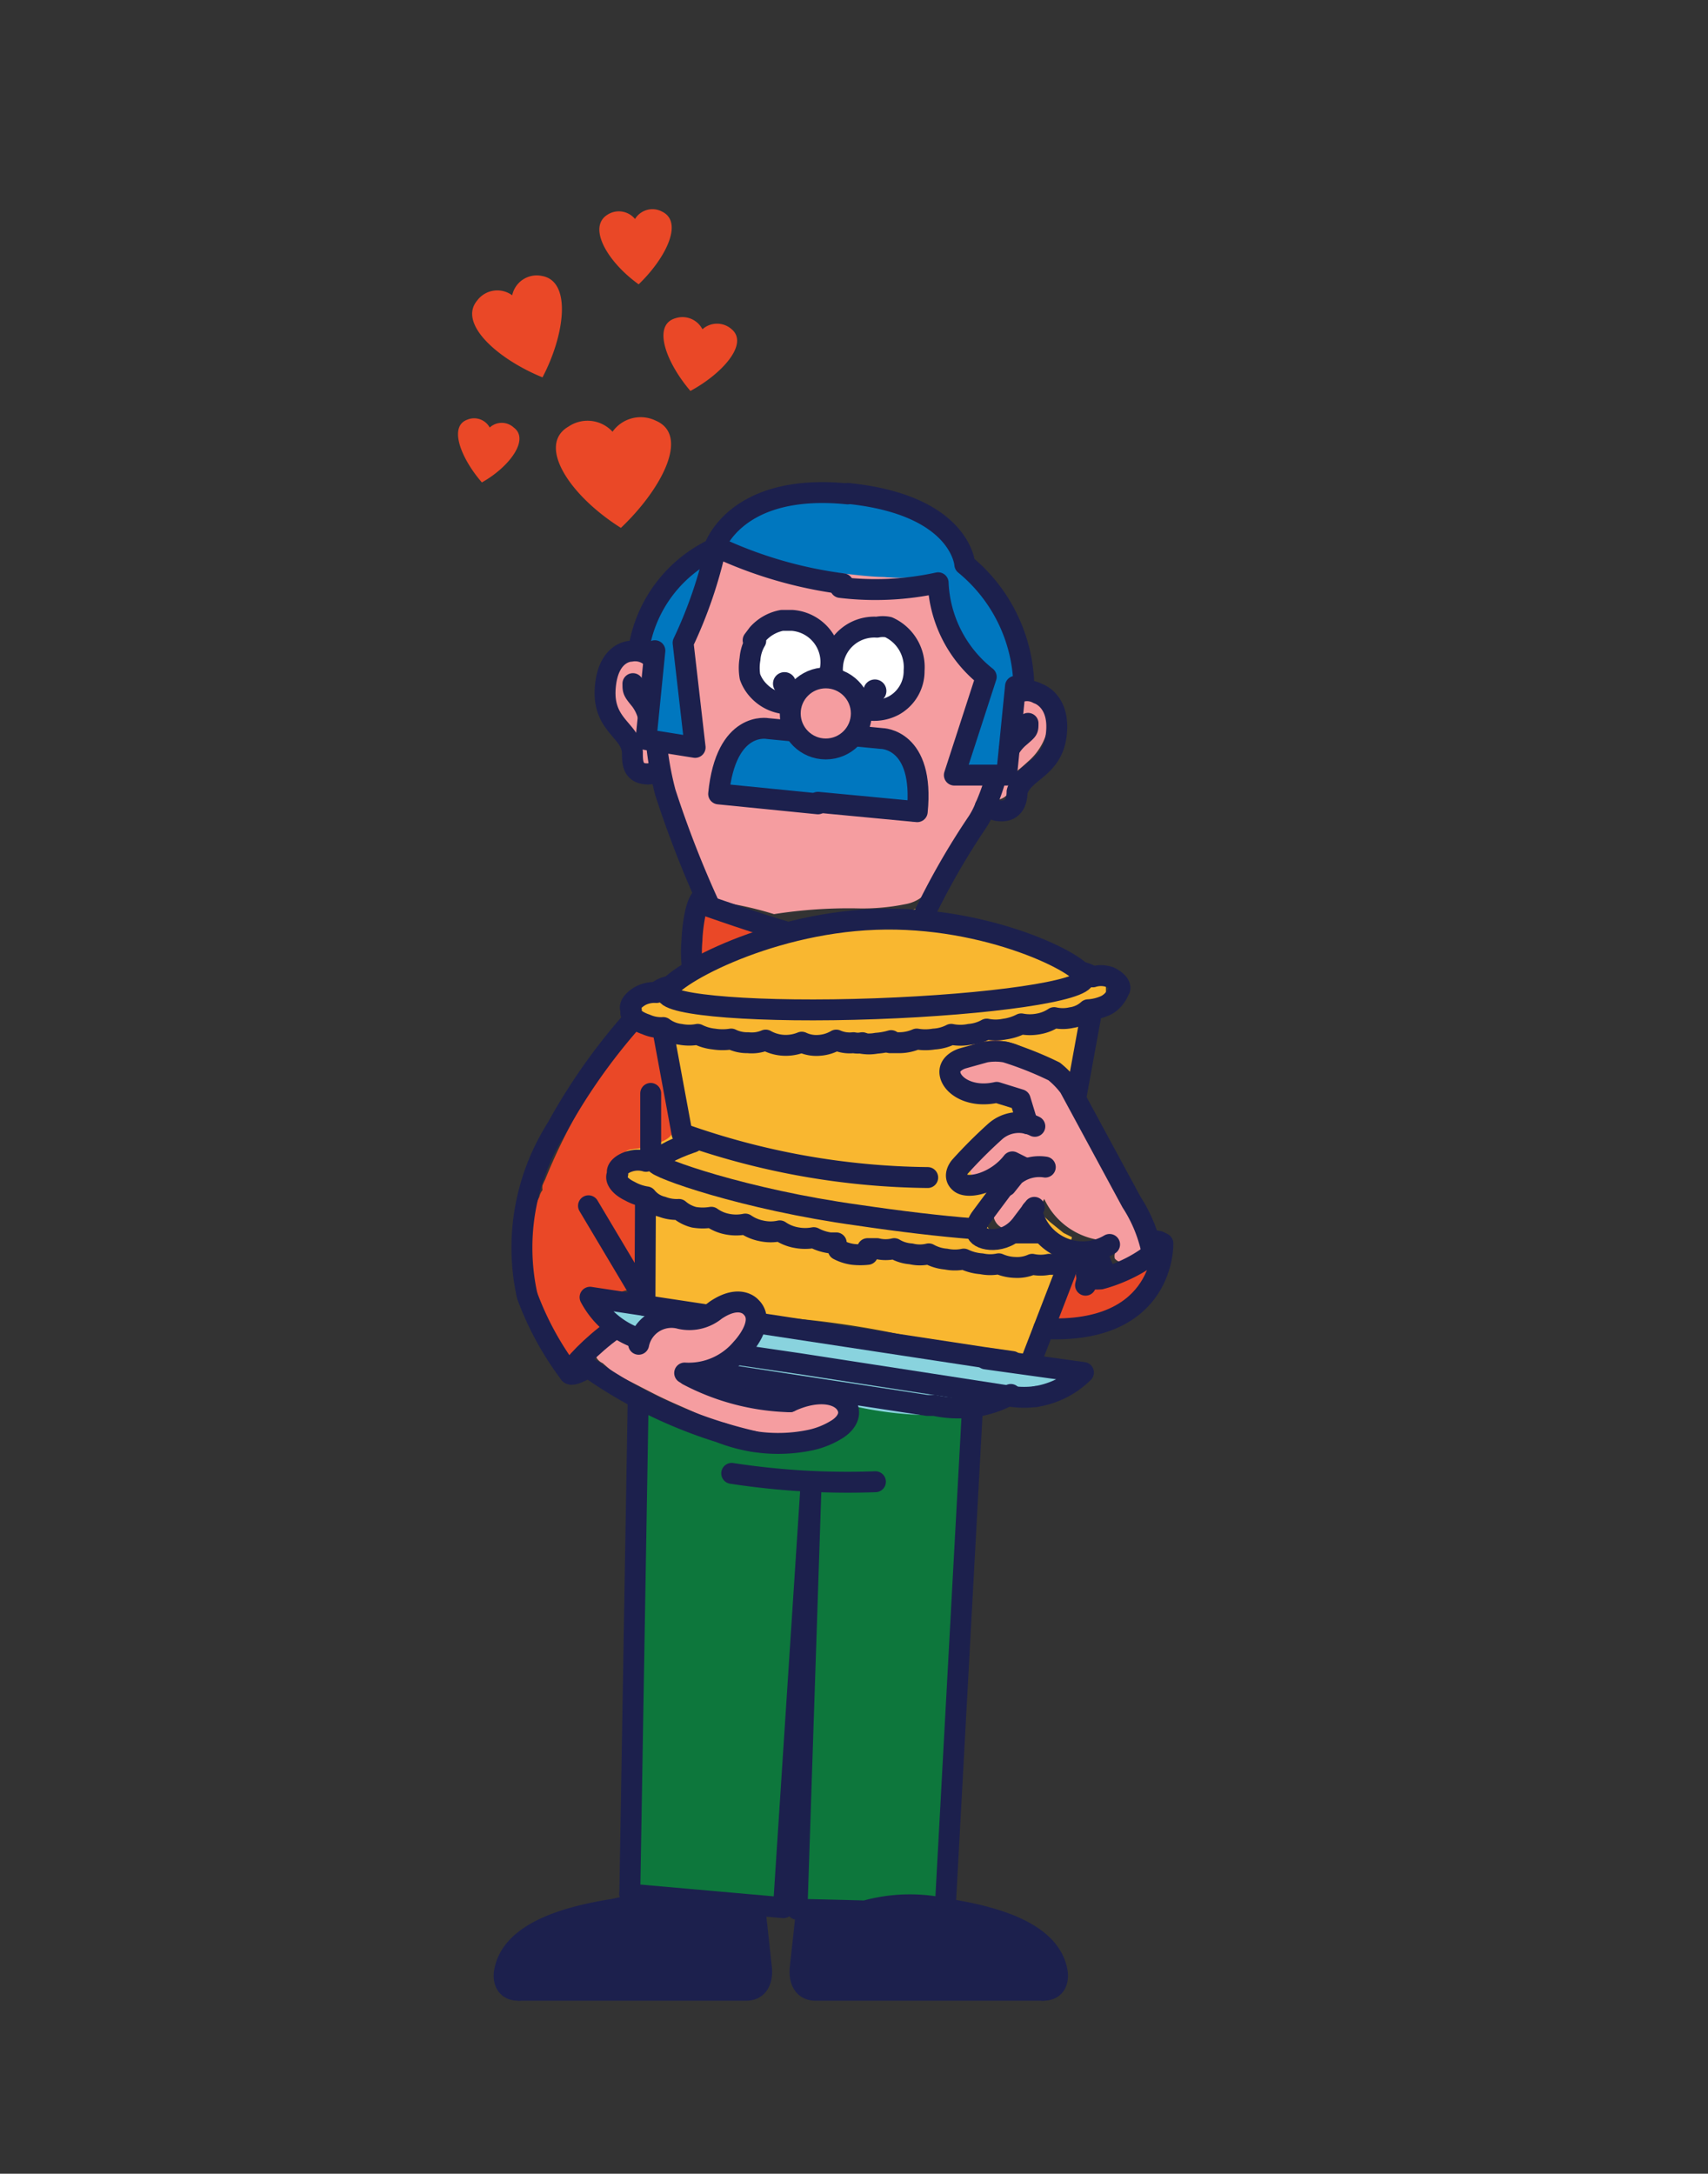 <svg xmlns="http://www.w3.org/2000/svg" viewBox="0 0 32.68 41.59"><rect x="0" y="0" width="32.68" height="41.59" fill="#333333" stroke="none"/><defs><style>.cls-1{fill:#ea4827;}.cls-10,.cls-2{fill:#f59da0;}.cls-3{fill:#0d773c;}.cls-4{fill:#f9b730;}.cls-5{fill:#89d3de;}.cls-6{fill:#fff;}.cls-7{fill:#0077bf;}.cls-8{fill:none;}.cls-10,.cls-8{stroke:#1c204d;stroke-linecap:round;stroke-linejoin:round;stroke-width:0.4px;}.cls-9{fill:#1c204d;}</style></defs><g id="Layer_1" data-name="Layer 1"><path class="cls-1" d="M19.17,19.88l-.41-.26a.45.45,0,0,0-.31-.24h.05a1.22,1.22,0,0,1-.24-.1,1.06,1.06,0,0,0-.34-.12l-.16,0-.23-.09h0c.08-.36.32-.72.2-1.07a.39.39,0,0,0-.4-.28c-.19,0-.35.15-.54.18a4.52,4.52,0,0,1-1.46-.16c-.55-.1-1.1-.23-1.64-.38a.28.28,0,0,0-.37.23l-.18,1c0,.06,0,.12,0,.17l-.15.06-.14.12,0,0h0l-.14.11a3.15,3.15,0,0,0-.29.22l0,0-.07.06a.69.69,0,0,0-.13.11l-.1.11,0,0c0-.08,0,0,0,0l-.06.09a.37.37,0,0,0-.17.4,2.61,2.61,0,0,0-.41.52c-.14.22-.28.44-.4.67a11,11,0,0,0-.65,1.34h0a1.17,1.17,0,0,0-.05.11.29.29,0,0,0,0,.09.31.31,0,0,0-.06.13A3.18,3.18,0,0,0,10,24.08a2.42,2.42,0,0,0,.06.46,2.23,2.23,0,0,0,.05.36,2.79,2.79,0,0,0,.24.53,1.12,1.12,0,0,0,.11.25s0,0,0,0h0v0h0a.49.49,0,0,0,.05.19.38.38,0,0,0,.43.17.39.39,0,0,0,.27-.3c.11-.12.22-.24.33-.34a.37.37,0,0,1,.12-.07.29.29,0,0,1,0-.11.24.24,0,0,1,0-.12.16.16,0,0,1,0-.12.11.11,0,0,1,0-.06l.08-.1.09-.07a.44.44,0,0,1,.24-.07l.13,0h0c-.27-.39.33-.2.08-.61a8.59,8.59,0,0,1,.67-1.7c.33-.61-.09-2,.43-2.45a.28.28,0,0,0,.1-.17.62.62,0,0,0,.33,0,15.78,15.78,0,0,1,1.81.26,13.3,13.3,0,0,0,1.55.08c.57.05,1.14.11,1.71.19A.27.27,0,0,0,19.17,19.88Z"/><path class="cls-1" d="M22.22,24.05a.19.19,0,0,0-.26.06h-.09l-.25.1-.43.26a.17.17,0,0,0-.06.06s-.61-.37-.62-.32-.37,1-.38,1.07.81-.15.83-.09.11,0,.18,0a.41.41,0,0,0,.3-.09l.21-.12a1.56,1.56,0,0,0,.36-.32c.11-.14.19-.28.28-.42A.2.2,0,0,0,22.22,24.05Z"/><path class="cls-2" d="M22.09,23.8a.37.37,0,0,0-.13-.15h0a7.06,7.06,0,0,0-.69-1.44c-.23-.41-.47-.82-.71-1.22a.36.36,0,0,0-.11-.21l-.05-.05a.27.27,0,0,0-.08-.07,2.18,2.18,0,0,0-.7-.46,1.14,1.14,0,0,0-.48-.09,1.91,1.91,0,0,0-.54.1l-.1,0-.07,0a.24.24,0,0,0-.09.06.35.35,0,0,0-.06.09.36.36,0,0,0,0,.11v.07a.33.33,0,0,0,.07.13l0,0a.35.35,0,0,0,.33.2h.13a.7.7,0,0,0,.19-.06l.08,0c-.05,0-.06,0,0,0h.17l.07,0,.05,0h0c.05,0,.12.06.16.08a.13.13,0,0,0,0,.06,1.86,1.86,0,0,0,.13.46.44.44,0,0,0-.28,0,.9.9,0,0,0-.34.2l-.6.51a.29.29,0,0,0,0,.34.28.28,0,0,0,.32.13,1,1,0,0,0,.44-.23.86.86,0,0,1,.14-.13l.06,0,.05,0h0l.11,0a.22.22,0,0,0,.05.08l0,0h0a.63.63,0,0,0-.2.23c-.07.12-.12.24-.19.36l0,.06,0,0h0l0,0,0,0,0,0h0l0,0h0a.28.28,0,0,0-.2.35.29.29,0,0,0,.35.2c.3-.05.47-.31.61-.57a1.39,1.39,0,0,0,1.29.8h.06v0a.48.48,0,0,1,0,.12.28.28,0,0,0,0,.13.19.19,0,0,0,0,.09.21.21,0,0,0,.2.07h0a.27.27,0,0,0,.23-.12l.16-.1.05,0A.35.35,0,0,0,22,24,.22.22,0,0,0,22.09,23.8Z"/><path class="cls-2" d="M15.19,27.59c.28-.06.65,0,.86-.26A.64.64,0,0,0,16.2,27a.28.28,0,0,0,0-.16h0s0,0,0-.06v0a.15.15,0,0,0,0,0l0,0h0l0,0-.06,0-.59,0a1.34,1.34,0,0,1-.88.1.3.3,0,0,1-.13-.09.15.15,0,0,0-.09.06,4.67,4.67,0,0,1-.91-.32l-.19-.11a1.25,1.25,0,0,0,.54-.27,3.19,3.19,0,0,0,.33-.31c.12-.11.3-.24.34-.4A.34.34,0,0,0,14,25s0,0,0,0l-.06,0H13.7l0,0h0l0,0-.16.13a.24.24,0,0,0-.06.09h-.05a3.43,3.43,0,0,1-.47,0,.28.28,0,0,0-.33.16v0l-.11.09-.12-.19c0-.05-.1.19-.16.18s-.12-.13-.17-.09-.09,0-.16.05l-.09.08,0,0,0,0-.19.1a.7.7,0,0,0-.22.2.2.2,0,0,0,0,.17.25.25,0,0,0,.12.11l.23.2.72.37c.27.14.56.26.85.39h0a6,6,0,0,0,1.45.45l.46.08A.26.26,0,0,1,15.19,27.59Z"/><path class="cls-3" d="M18.27,26.87a3.24,3.24,0,0,1-.88.06l-.95,0a.3.3,0,0,0-.28.29c0,.34-.73.37-1,.45a.31.31,0,0,0-.1.05l-.22-.05a.27.27,0,0,0-.14-.07,4.2,4.2,0,0,1-2.22-.65c-.16-.12-.41,0-.3.23a.49.49,0,0,1,0,.24v.05a.44.44,0,0,0,0,.47c0,.07,0,.14,0,.21v.3a4.07,4.07,0,0,0,0,.5.53.53,0,0,0-.07.26c0,.49,0,1,0,1.46a.54.54,0,0,0-.09.26c0,.36-.05.71-.06,1.07,0,.17,0,.35,0,.53s0,.13,0,.19L12,33a.43.43,0,0,0,.17.35l0,.63a.53.53,0,0,0-.1.28c0,.22,0,.45,0,.68l0,.6a.34.34,0,0,0,.06.25l0,0a.28.28,0,0,0,.32.41,1.28,1.28,0,0,1,.51.06,4.64,4.64,0,0,0,.64.07l.61,0h.39a.29.29,0,0,0,.49-.2c0-.5,0-1,0-1.5l0-.06a9.1,9.1,0,0,0,.18-1.57c0-.26,0-.52.07-.78l0-.26h.06l0,1.65c0,.4,0,.81,0,1.21a.42.42,0,0,0-.05.2,4.93,4.93,0,0,0,0,.55.27.27,0,0,0,0,.12.24.24,0,0,0-.06.11.34.34,0,0,0,0,.18.5.5,0,0,0,0,.12.29.29,0,0,0,.28.36c.35,0,.7,0,1-.06a2.73,2.73,0,0,1,.5-.05,1.93,1.93,0,0,0,.48,0,.38.38,0,0,0,.61-.39c0-.1,0-.19-.05-.29l0-.11c0-.15,0-.3.05-.45,0-.33,0-.65,0-1a7.53,7.53,0,0,0,0-1,3.71,3.71,0,0,1,0-.47c0-.09,0-.19.05-.28a.39.39,0,0,0,0-.24v0c0-.85.14-1.7.22-2.54s0-1.68.16-2.5A.29.29,0,0,0,18.27,26.87Z"/><path class="cls-4" d="M20.87,18.65a1.19,1.19,0,0,1-.35-.19l-.07-.05a7.85,7.85,0,0,1-.8-.32l-.46-.2a3.18,3.18,0,0,0-.51-.13.41.41,0,0,1-.3-.24h-.16a1.23,1.23,0,0,1-.63-.08l-.05-.06a5.72,5.72,0,0,1-1.29.27.52.52,0,0,0-.15.06l-.33-.05a.4.4,0,0,0-.21-.08h-.12a.67.67,0,0,1-.24.07l-.4.05h0a3.14,3.14,0,0,1-.61.3l-.2.08h0l-.11.05-.42.21c-.28.16-.53.37-.82.53a4.74,4.74,0,0,0-.54.31.36.36,0,0,1,.08.15,2.1,2.1,0,0,0,.06.24l0,0,.13,0a.45.45,0,0,1,.21.12l.07.1a.45.45,0,0,1,0,.34.35.35,0,0,1,.08.16.36.36,0,0,1,0,.11l0,.08v0l0,.12a.41.41,0,0,1-.05.19l0,0a.61.61,0,0,1,.05.12c0,.2.22.52.16.72s-.35.26-.57.32-.31,0-.4.15c-.26.34.16.53.27.83a4.34,4.34,0,0,1,.05,1.25c0,.24,0,.48,0,.72.45,0,.89.13,1.33.19l.05-.06a.55.55,0,0,1,.21-.12h.12a.48.48,0,0,1,.24.06l.1.07a.35.35,0,0,1,.08.13,17.69,17.69,0,0,1,3.81.59l.89.27,0,0,.06,0A.48.48,0,0,1,19.5,26l.13,0,.1.06c.19-.6.41-1.19.6-1.79q.11-.3.18-.6l0,0-.16-.08-.26-.21-.15-.14a1.07,1.07,0,0,0-.27.25h0a.62.62,0,0,1-.14.14l-.11.05a.48.48,0,0,1-.37-.05.37.37,0,0,1-.13-.12.46.46,0,0,1-.09-.17.4.4,0,0,1,0-.19.49.49,0,0,1,.06-.17l0-.06L19,22.8a.49.49,0,0,1-.4-.29.48.48,0,0,1,.2-.6,1,1,0,0,1,.21-.09l.17-.09,0,0a.39.39,0,0,1,.3-.13,2.64,2.64,0,0,1,.29-.15.14.14,0,0,1,0-.06l0-.06,0,0,0,0,0,0,0,0a2.67,2.67,0,0,0-.45-.22L19,20.9h-.1a.49.49,0,0,1-.59-.33.49.49,0,0,1,.34-.59,1.19,1.19,0,0,1,.79,0,5.71,5.71,0,0,1,.61.29,1.42,1.42,0,0,1,.46.42.25.25,0,0,1,0-.08c.06-.22.13-.44.21-.65a.54.54,0,0,1,.15-.23v0a.54.54,0,0,1,.06-.25l.08-.09a.31.31,0,0,1,.15-.1h0c0-.22,0-.43,0-.64A.78.78,0,0,1,20.87,18.65Z"/><path class="cls-5" d="M13.19,25.07l-.48,0a.44.44,0,0,1-.4-.26h0c-.25,0-.5,0-.75,0h0s-.08,0-.1.06c-.25.34.2.3.31.59S13.07,25.12,13.19,25.07Z"/><path class="cls-5" d="M19.88,26.32l-.16-.08L19.46,26l-.15-.14a2.89,2.89,0,0,0-.27.24A2.19,2.19,0,0,1,18.2,26a.31.31,0,0,1,0-.19v0a7.07,7.07,0,0,0-1.13-.23,11.91,11.91,0,0,0-1.67-.21,1.58,1.58,0,0,1-.65,0,.84.84,0,0,1-.28-.18c-.05-.06-.14-.22-.16-.23a.39.39,0,0,0-.15,0,.47.47,0,0,1,.16.62.7.7,0,0,1-.08.1h0a1.83,1.83,0,0,1-.51.49,3.25,3.25,0,0,0,.4.15c.3.09.61.13.91.21s.67.23,1,.3a7,7,0,0,0,2.32.23,1.37,1.37,0,0,0,.46-.14,1.55,1.55,0,0,1,.4-.17,2,2,0,0,1,.8,0c.25-.13.59-.26.62-.38Z"/><path class="cls-2" d="M20.07,13.36a.48.48,0,0,0-.56-.19l-.09.05a.26.26,0,0,0-.2-.18.58.58,0,0,0-.06-.17,1,1,0,0,0-.39-.32c-.24-.14-.26-.4-.31-.65A2.72,2.72,0,0,0,18,10.85a.32.32,0,0,0-.49,0c-.28.33-.82.16-1.16,0l-.77-.29-.41-.15a1.38,1.38,0,0,0-.39-.13.43.43,0,0,0-.36.1c-.11.08-.67.06-.71.18a.65.65,0,0,1-.24.43c-.37.31-.38.71-.62,1.15a2.36,2.36,0,0,0-.27.77,1.72,1.72,0,0,0-.07-.21.39.39,0,0,0-.42-.29.53.53,0,0,0-.33.22,1.11,1.11,0,0,0-.16.59.86.86,0,0,0,.2.62l.12.08h0l0,0a.31.31,0,0,0,.1.13h0a1.09,1.09,0,0,1,0,.26v0a.32.32,0,0,0,.17.3.29.29,0,0,0,.16,0,.29.29,0,0,0,.18-.07l.05,0v.06a5.27,5.27,0,0,0,.4,1.46c.17.39.35.76.5,1.16a6.82,6.82,0,0,1,1.33.27,9.19,9.19,0,0,1,1.59-.11,4.09,4.09,0,0,0,.92-.08.72.72,0,0,0,.38-.19s.49-.88.51-.92a6.6,6.6,0,0,0,.6-1,.34.34,0,0,0,.33.1.33.33,0,0,0,.22-.27s0-.08,0-.12v0h0a.36.36,0,0,0,0-.07l0,0h0a3.88,3.88,0,0,0,.31-.26,1.15,1.15,0,0,0,.4-.81A.77.77,0,0,0,20.07,13.36Z"/><path class="cls-6" d="M15.43,12a2.45,2.45,0,0,0-.37-.08.67.67,0,0,0-.58.4.14.14,0,0,0-.08,0,.2.2,0,0,0-.08.1s0,.07,0,.1,0,0,0,.08h0v0a.2.2,0,0,0,0,.08.11.11,0,0,0,.06.07.12.12,0,0,0,.09,0,2.31,2.31,0,0,1,.17.42c.09,0,.23.13.31.15s.57-.47.74-.45a.18.18,0,0,0,.2-.17A1.2,1.2,0,0,0,15.43,12Z"/><path class="cls-6" d="M17.49,12.81a.38.38,0,0,0,0-.1h0s0-.31,0-.32,0,.13-.09.09-.55-.52-.62-.5l-.79.31c-.09,0-.07.53-.05.61s.25.13.34.11.14.5.67.45c.15,0,.23-.4.38-.44A.18.18,0,0,0,17.49,12.81Z"/><path class="cls-7" d="M19.3,11.87a4.44,4.44,0,0,0-.73-.88.27.27,0,0,0-.08-.07.27.27,0,0,0,0-.12,2.32,2.32,0,0,0-1.22-1.11.15.15,0,0,0-.09,0,.7.7,0,0,0-.24-.13,4.38,4.38,0,0,0-.52,0,3.4,3.4,0,0,0-.46-.08,3.13,3.13,0,0,0-.53,0,.3.3,0,0,0-.17.08,4.13,4.13,0,0,0-.89.22.25.25,0,0,0-.18.2h0l-.19.14a1,1,0,0,0-.18.18.51.51,0,0,0-.07.15.19.19,0,0,0,0,.08h0a.18.18,0,0,0-.09,0l-.05.06-.1,0a1.52,1.52,0,0,0-.73.62,2.39,2.39,0,0,0-.28.49,1.71,1.71,0,0,0-.09.3.44.44,0,0,0,0,.15s0,0,0,.06a.19.19,0,0,0,.1.24c.1,0,.1.14.1.23a2.54,2.54,0,0,1,0,.39,4.93,4.93,0,0,1-.1.85.2.2,0,0,0,.17.2l.45.05h.06l0,0a.12.12,0,0,0,.22-.1,18.14,18.14,0,0,1-.26-1.8l.17-.08a.45.45,0,0,1,0-.12,4.93,4.93,0,0,0,.36-1.3.36.36,0,0,1,.29-.25.36.36,0,0,1,.33.15h0l0,0h.08l.08,0,.07,0,.12,0h.07a.23.23,0,0,1,.12.06,2.39,2.39,0,0,0,.51.13h0a.21.21,0,0,0,.15.07c.47,0,.94.1,1.41.11a4.34,4.34,0,0,0,.72,0l.33,0H18a3,3,0,0,0,.38,1.11,2.12,2.12,0,0,0,.38.47l.2.19h0a.37.37,0,0,0-.05.11,3.1,3.1,0,0,1-.15.6s0,.08,0,.12a.18.18,0,0,0-.09.1,1.12,1.12,0,0,0-.09.36v0l0,0a.41.41,0,0,1,0,.08l-.06.18a.22.22,0,0,0,0,.08c-.07.06,0,.22.07.21s.43,0,.65,0a.12.12,0,0,0,.14-.11c0-.24,0-.48,0-.72,0,0,0-.06,0-.09a.1.1,0,0,0,0-.07c0-.2,0-.4.05-.59h0a.25.25,0,0,0,.17-.28A2.67,2.67,0,0,0,19.3,11.87Z"/><path class="cls-8" d="M13.24,18.44a2.38,2.38,0,0,1,0-.45c0-.12.06-.85.25-.83"/><path class="cls-8" d="M13.55,17.34s1,.35,1.46.48"/><path class="cls-8" d="M18.85,15.44a1.59,1.59,0,0,1-.15.29,14.09,14.09,0,0,0-1.05,1.84"/><path class="cls-8" d="M19.06,14.85a4.22,4.22,0,0,1-.21.59"/><path class="cls-8" d="M12.56,14.21a6,6,0,0,0,.17.95,20.11,20.11,0,0,0,.85,2.18"/><path class="cls-8" d="M12.49,12.6a.46.46,0,0,0-.42-.14s-.44,0-.49.71.49.8.52,1.22h0c0,.2,0,.41.29.42a.4.4,0,0,0,.21-.06"/><path class="cls-8" d="M12.11,13.08c0,.13,0,.14.14.31a.87.87,0,0,1,.14.27"/><path class="cls-8" d="M19.44,13.27a.43.43,0,0,1,.42,0s.43.13.35.79-.64.69-.75,1.09h0c0,.2-.08.4-.37.36a.39.39,0,0,1-.19-.1"/><path class="cls-8" d="M19.67,13.84c0,.13,0,.12-.16.26a.85.85,0,0,0-.2.24"/><path class="cls-8" d="M17.49,12.83A.84.84,0,0,0,17,12a.54.54,0,0,0-.22,0,.8.8,0,0,0-.85.74.78.78,0,0,0,.73.85.81.81,0,0,0,.44-.09A.75.75,0,0,0,17.49,12.83Z"/><path class="cls-8" d="M14.41,12.25l.09-.12a.82.82,0,0,1,.46-.26h.2a.8.8,0,1,1-.64,1.35.75.75,0,0,1-.17-.27,1,1,0,0,1,0-.34.8.8,0,0,1,.11-.35"/><path class="cls-8" d="M19.43,13.13l-.17,1.7-1,0,.61-1.88a2.42,2.42,0,0,1-.92-1.8,5.6,5.6,0,0,1-1.87.09"/><path class="cls-8" d="M12.53,12.45l-.17,1.7.94.15-.23-2a8.59,8.59,0,0,0,.63-1.84,8.15,8.15,0,0,0,2.43.71"/><path class="cls-8" d="M19.59,13.2a3.08,3.08,0,0,0-1.13-2.4s-.07-1.14-2.24-1.36"/><path class="cls-8" d="M12.22,12.43a2.57,2.57,0,0,1,1.44-1.93s.39-1.27,2.56-1.05"/><line class="cls-8" x1="12.45" y1="20.92" x2="12.45" y2="22.02"/><path class="cls-8" d="M15.11,26.82a4.43,4.43,0,0,1-1.95-.51"/><path class="cls-8" d="M13.82,27.42a3,3,0,0,0,1.7.13,1.58,1.58,0,0,0,.49-.2s.32-.18.2-.44-.57-.34-1.1-.09"/><path class="cls-8" d="M13.1,26.27a1.32,1.32,0,0,0,1.09-.47s.48-.5.18-.79c0,0-.21-.26-.68.06a.79.79,0,0,1-.67.16.64.64,0,0,0-.8.49"/><path class="cls-8" d="M11.1,26.05a9,9,0,0,0,3.33,1.53"/><path class="cls-8" d="M10.63,21.62a4.26,4.26,0,0,0-.55,3.14"/><path class="cls-8" d="M10.6,21.68a11.39,11.39,0,0,1,1.46-2.11"/><path class="cls-8" d="M21.23,23.81a1,1,0,0,1-1.49-.65"/><path class="cls-8" d="M19.22,22.69l-.44.59s-.17.21-.07.34.57.19.86-.23l.22-.29"/><path class="cls-8" d="M20,22.33a.75.75,0,0,0-.59.16l-.16.2"/><path class="cls-8" d="M19.8,21.55a.68.68,0,0,0-.76.1,9.06,9.06,0,0,0-.67.67s-.16.18,0,.31.69,0,1-.4l.24.12"/><path class="cls-8" d="M19.66,21.5s-.14-.46-.14-.46l-.45-.14c-.48.11-.84-.11-.89-.34s.24-.31.24-.31l.43-.12a1.1,1.1,0,0,1,.39,0,6.52,6.52,0,0,1,.93.37,1.66,1.66,0,0,1,.29.3L21.65,23a2.77,2.77,0,0,1,.4,1"/><path class="cls-9" d="M15.3,37.27a1.7,1.7,0,0,1,.09-.5.41.41,0,0,1,.39-.24c.12,0,.24,0,.31,0s.22.05.3,0l.45-.08a4.48,4.48,0,0,1,1,.08l.88.16h.12l.14,0a1.14,1.14,0,0,1,.65.29.64.64,0,0,1,.38.2.82.82,0,0,1,.1.59c-.08.29-.35.29-.6.28a.28.28,0,0,1-.13,0,4.52,4.52,0,0,1-.9,0c-.31,0-.63,0-.94,0h-.91a5.11,5.11,0,0,0-1,.07.35.35,0,0,1-.44-.33C15.27,37.65,15.28,37.46,15.3,37.27Z"/><path class="cls-9" d="M9.74,37.58a.86.86,0,0,1,.23-.33.64.64,0,0,1,.39-.26s.16-.15.2-.15.11,0,.22,0a1.84,1.84,0,0,1,.83-.19l.28-.07a6.79,6.79,0,0,1,1.19-.07c.2,0-.18-.15,0-.17a7.27,7.27,0,0,1,1.13.14c.4.13.31.53.33,1a.74.74,0,0,1,0,.39c-.14.29-.45.26-.72.26l-1.83,0-.92,0c-.3,0-.62.05-.92,0A.42.42,0,0,1,9.74,37.58Z"/><path class="cls-8" d="M13.74,36.71a3.17,3.17,0,0,0-2-.18c-1.35.21-2,.63-2.09,1.21,0,0-.06.34.27.34"/><path class="cls-8" d="M14.45,36.56l.12,1.1s.06.43-.31.42H9.94"/><line class="cls-8" x1="14.55" y1="37.77" x2="9.74" y2="37.77"/><path class="cls-8" d="M16.14,36.71a3.17,3.17,0,0,1,2-.18c1.35.21,2,.63,2.09,1.21,0,0,.06.34-.27.34"/><path class="cls-8" d="M15.43,36.56l-.12,1.1s-.06.43.31.42h4.32"/><line class="cls-8" x1="15.33" y1="37.77" x2="20.14" y2="37.77"/><polyline class="cls-8" points="12.05 36.24 14.99 36.5 15.52 28.37"/><line class="cls-8" x1="12.05" y1="36.24" x2="12.21" y2="26.82"/><polyline class="cls-8" points="16.49 36.56 15.25 36.53 15.52 28.37"/><line class="cls-8" x1="18.09" y1="36.43" x2="18.61" y2="26.87"/><path class="cls-8" d="M14,28.19a14.62,14.62,0,0,0,2.75.16"/><path class="cls-8" d="M22,23.74c.12,0,.2,0,.22.05s-.29.34-.76.54a2.75,2.75,0,0,1-.4.14s-.53.05-.11-.27"/><path class="cls-8" d="M22.25,23.79s.06,1.75-2.28,1.63"/><path class="cls-8" d="M11.22,26.18c-.17.1-.29.14-.32.1s.26-.39.69-.73l.13-.1"/><line class="cls-8" x1="12.38" y1="24.95" x2="11.26" y2="23.07"/><path class="cls-8" d="M10.9,26.28a5.81,5.81,0,0,1-.81-1.48"/><path class="cls-9" d="M22.15,23.72a.1.1,0,1,0,0,.19A.1.1,0,0,0,22.15,23.72Z"/><path class="cls-1" d="M12.55,8.05a.66.66,0,0,0-.83.21.65.65,0,0,0-.84-.1c-.61.35,0,1.31,1,1.94C12.66,9.36,13.2,8.33,12.55,8.05Z"/><path class="cls-1" d="M14,6.3a.42.42,0,0,0-.56,0,.43.43,0,0,0-.52-.21c-.44.13-.18.84.29,1.39C13.82,7.15,14.33,6.58,14,6.3Z"/><path class="cls-1" d="M10.37,5.28a.48.48,0,0,0-.57.37.48.48,0,0,0-.67.1c-.37.44.39,1.12,1.25,1.47C10.81,6.4,10.94,5.38,10.37,5.28Z"/><path class="cls-1" d="M12.67,4.05a.39.39,0,0,0-.52.14.4.4,0,0,0-.53-.08c-.38.24,0,.9.6,1.33C12.74,4.94,13.08,4.25,12.67,4.05Z"/><path class="cls-1" d="M9.83,8.18a.34.34,0,0,0-.46,0,.34.34,0,0,0-.43-.15c-.36.13-.12.74.28,1.2C9.74,8.94,10.14,8.41,9.83,8.18Z"/><circle class="cls-9" cx="15.01" cy="13.08" r="0.22"/><circle class="cls-9" cx="16.74" cy="13.22" r="0.22"/><line class="cls-8" x1="19.73" y1="26.04" x2="20.44" y2="24.2"/><line class="cls-8" x1="12.34" y1="24.98" x2="12.35" y2="22.92"/><path class="cls-8" d="M19.45,23.59h.45"/><path class="cls-8" d="M13.26,21.85c-.44.15-.7.31-.71.4s1.69.7,3.87,1c.81.12,1.57.21,2.21.26"/><path class="cls-8" d="M20.87,24.1l-.12,0a.75.75,0,0,1-.33,0,.59.59,0,0,1-.35.09.77.77,0,0,1-.32,0,.7.7,0,0,1-.32.06.84.84,0,0,1-.32-.07.81.81,0,0,1-.33,0,.93.93,0,0,1-.34-.09.84.84,0,0,1-.34,0,.81.81,0,0,1-.33-.1.72.72,0,0,1-.34,0,.71.71,0,0,1-.32-.1.7.7,0,0,1-.33,0l-.18,0"/><path class="cls-8" d="M12.64,22.15a.38.38,0,0,0-.28.07.54.54,0,0,0-.31,0c-.17.05-.27.16-.23.24h0c-.06.07,0,.22.23.33a.94.94,0,0,0,.32.11.55.55,0,0,0,.3.19.78.78,0,0,0,.32.05.71.71,0,0,0,.29.15,1,1,0,0,0,.33,0,.77.77,0,0,0,.3.13.87.87,0,0,0,.35,0,.82.82,0,0,0,.31.13.81.81,0,0,0,.35,0,.81.81,0,0,0,.32.13.9.9,0,0,0,.33,0,.94.94,0,0,0,.31.1H16"/><path class="cls-8" d="M16.6,24a1.3,1.3,0,0,1-.28,0,.84.84,0,0,1-.28-.09"/><line class="cls-8" x1="20.6" y1="20.92" x2="20.87" y2="19.44"/><path class="cls-8" d="M12.68,19.69l.37,2a14.41,14.41,0,0,0,4.7.84"/><path class="cls-8" d="M12.75,19c0,.24,1.8.38,4,.3s4-.34,4-.59-1.85-1.2-4-1.12S12.74,18.74,12.75,19Z"/><path class="cls-8" d="M20.64,18.59a.64.64,0,0,1,.27.1.52.52,0,0,1,.31,0c.16.07.25.19.19.26h0s0,0,0,0-.07.2-.26.29a.93.93,0,0,1-.33.08.6.6,0,0,1-.32.15.75.75,0,0,1-.33,0,.78.78,0,0,1-.3.12.87.87,0,0,1-.33,0,1,1,0,0,1-.32.1.86.86,0,0,1-.34,0,.81.81,0,0,1-.33.1.89.89,0,0,1-.35,0,.82.82,0,0,1-.33.09,1,1,0,0,1-.33,0,.84.84,0,0,1-.32.07h-.19"/><path class="cls-8" d="M12.82,18.87a.49.49,0,0,0-.26.12.58.58,0,0,0-.3.06c-.16.09-.24.21-.18.28h0a0,0,0,0,0,0,0c-.05.08.07.2.28.27a.7.7,0,0,0,.33.06.68.68,0,0,0,.33.13.88.88,0,0,0,.33,0,.89.89,0,0,0,.31.09,1.06,1.06,0,0,0,.33,0,.69.69,0,0,0,.32.07.68.68,0,0,0,.34-.05A.78.78,0,0,0,15,20a.8.8,0,0,0,.34-.06.65.65,0,0,0,.34.06A.73.73,0,0,0,16,19.9a.64.64,0,0,0,.33.05.43.43,0,0,0,.17,0"/><path class="cls-8" d="M17.05,19.91a1.3,1.3,0,0,1-.28.05.78.78,0,0,1-.29,0"/><path class="cls-8" d="M13.47,25.15l-2.18-.33a1.65,1.65,0,0,0,.87.77"/><polyline class="cls-8" points="19.37 26.05 18.81 25.97 14.54 25.32"/><path class="cls-8" d="M19.82,26.72a1.66,1.66,0,0,0,.91-.46L18.86,26"/><path class="cls-8" d="M14.13,25.92l1.16.17,4.08.63a1.69,1.69,0,0,0,.45,0"/><path class="cls-8" d="M13.67,26.29l.14,0,3.93.6.14,0a2.1,2.1,0,0,0,1.46-.21"/><line class="cls-8" x1="20.83" y1="24.35" x2="20.77" y2="24.59"/><line class="cls-8" x1="20.96" y1="23.92" x2="21.16" y2="24.39"/><path class="cls-7" d="M17.62,15.31a1.78,1.78,0,0,0-.31-.93.55.55,0,0,0-.39-.2,1.64,1.64,0,0,1-.23,0,.71.71,0,0,0-.21,0,2,2,0,0,0-.45.16.57.57,0,0,1-.46,0,2.42,2.42,0,0,1-.36-.27.39.39,0,0,0-.3,0,.07.07,0,0,0-.05,0,.64.64,0,0,0-.72.26,2.59,2.59,0,0,0-.17.38,2.86,2.86,0,0,0-.15.41.14.14,0,0,0,.15.19.2.2,0,0,0,.16.09,32.35,32.35,0,0,1,3.26.29A.22.22,0,0,0,17.62,15.31Z"/><path class="cls-8" d="M16.25,14.07l.62.06s.82,0,.68,1.4l-1.9-.18"/><path class="cls-8" d="M15.31,14l-.62-.06s-.8-.16-.94,1.25l1.9.19"/><circle class="cls-10" cx="15.8" cy="13.65" r="0.68"/></g></svg>
